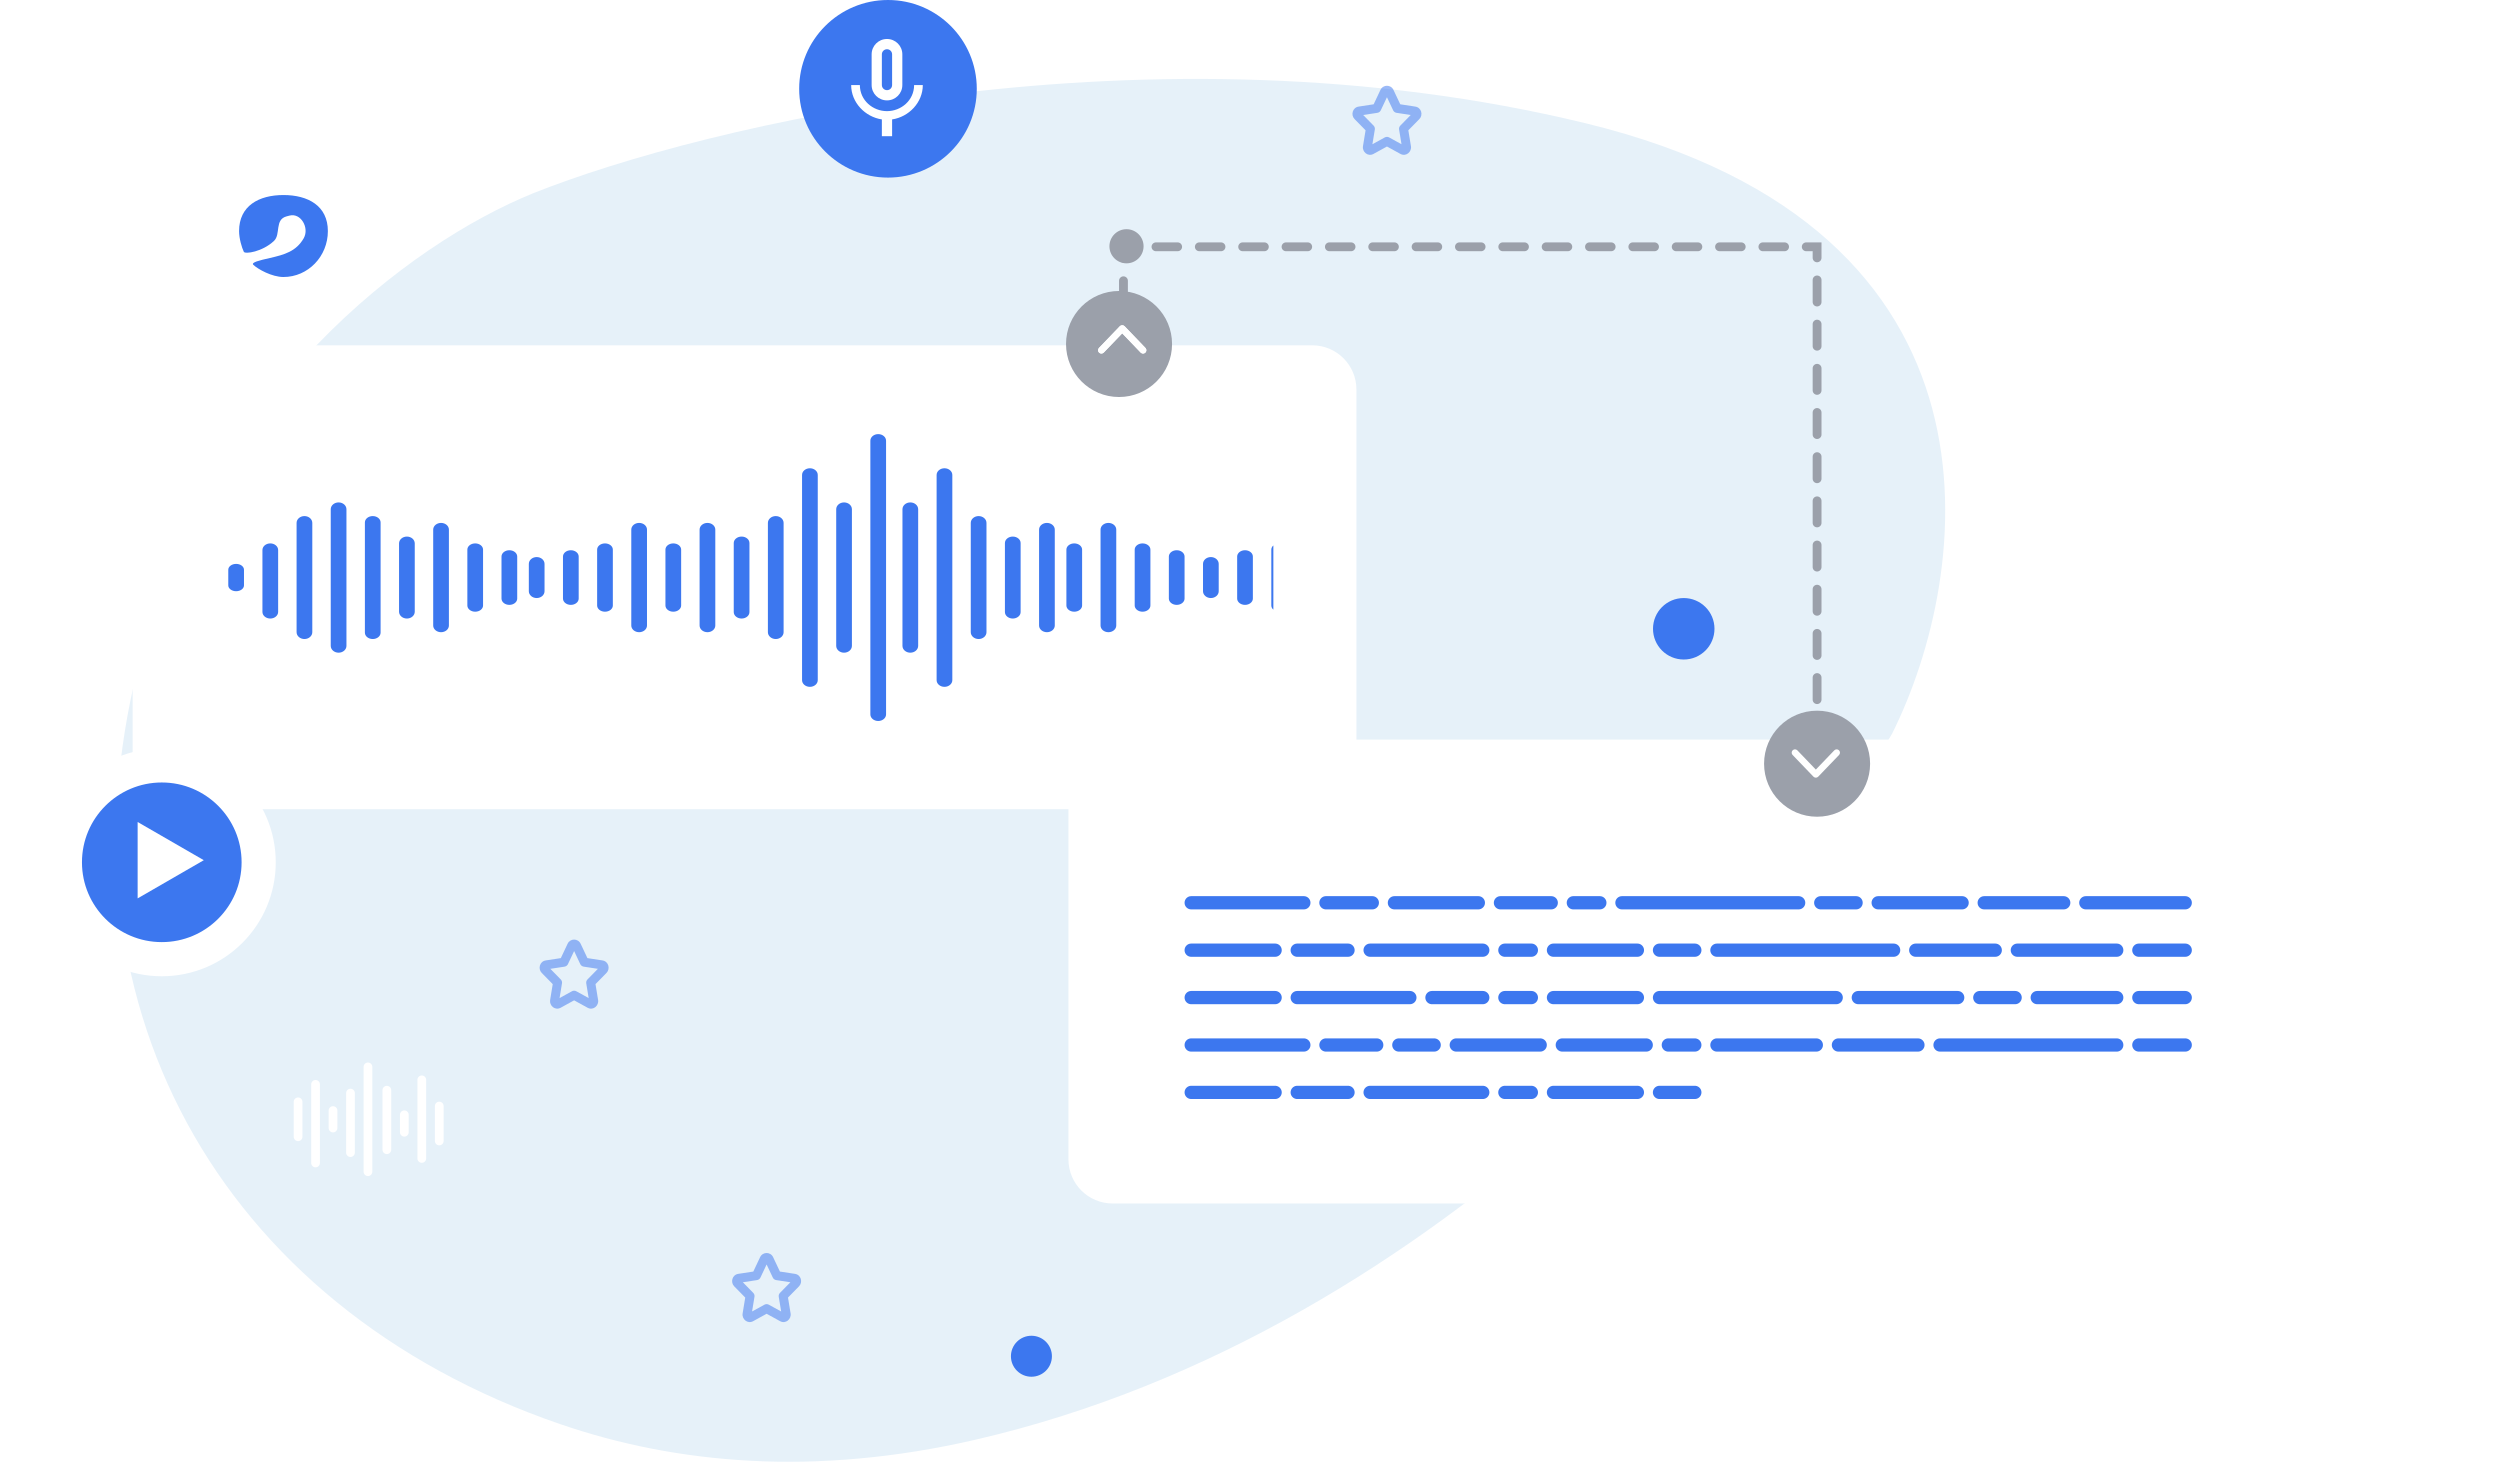 <svg width="366" height="214" viewBox="0 0 366 214" fill="none" xmlns="http://www.w3.org/2000/svg">
<path d="M78.113 28.268C102.901 18.399 168.418 2.539 232.187 18.059C295.956 33.578 288.639 84.084 277.009 107.397C261.05 135.22 211.865 194.847 142.799 210.775C119.28 216.198 99.036 214.333 82.049 208.505C31.805 191.269 6.898 145.87 20.842 95.277C31.23 57.589 59.591 35.777 78.113 28.268Z" fill="#E6F1F9"/>
<path d="M19.42 57.022C19.42 53.45 22.316 50.554 25.888 50.554H192.113C195.685 50.554 198.581 53.45 198.581 57.022V111.999C198.581 115.572 195.685 118.467 192.113 118.467H25.888C22.316 118.467 19.42 115.572 19.42 111.999V57.022Z" fill="white"/>
<g clip-path="url(#clip0_308_4051)">
<rect width="153" height="42.041" transform="translate(33.42 63.554)" fill="white"/>
<path d="M33.42 85.697V83.412C33.42 82.938 33.935 82.554 34.57 82.554C35.205 82.554 35.72 82.938 35.72 83.412V85.697C35.72 86.171 35.205 86.554 34.57 86.554C33.935 86.554 33.42 86.171 33.42 85.697Z" fill="#3C77EF"/>
<path d="M38.42 89.584V80.525C38.42 79.989 38.935 79.554 39.57 79.554C40.205 79.554 40.72 79.989 40.72 80.525V89.584C40.72 90.12 40.205 90.554 39.57 90.554C38.935 90.554 38.42 90.12 38.42 89.584Z" fill="#3C77EF"/>
<path d="M43.42 92.554V76.554C43.42 76.002 43.935 75.554 44.57 75.554C45.205 75.554 45.72 76.002 45.72 76.554V92.554C45.72 93.107 45.205 93.554 44.57 93.554C43.935 93.554 43.42 93.107 43.42 92.554Z" fill="#3C77EF"/>
<path d="M48.42 94.554V74.554C48.42 74.002 48.935 73.554 49.57 73.554C50.205 73.554 50.72 74.002 50.72 74.554V94.554C50.72 95.107 50.205 95.554 49.57 95.554C48.935 95.554 48.42 95.107 48.42 94.554Z" fill="#3C77EF"/>
<path d="M53.42 92.623V76.486C53.42 75.971 53.935 75.554 54.57 75.554C55.205 75.554 55.72 75.971 55.72 76.486V92.623C55.72 93.138 55.205 93.554 54.57 93.554C53.935 93.554 53.42 93.138 53.42 92.623Z" fill="#3C77EF"/>
<path d="M58.42 89.554V79.554C58.42 79.002 58.935 78.554 59.57 78.554C60.205 78.554 60.72 79.002 60.72 79.554V89.554C60.72 90.107 60.205 90.554 59.57 90.554C58.935 90.554 58.42 90.107 58.42 89.554Z" fill="#3C77EF"/>
<path d="M63.42 91.575V77.534C63.42 76.993 63.935 76.554 64.57 76.554C65.205 76.554 65.72 76.993 65.72 77.534V91.575C65.72 92.116 65.205 92.554 64.57 92.554C63.935 92.554 63.42 92.116 63.42 91.575Z" fill="#3C77EF"/>
<path d="M68.42 88.645V80.463C68.42 79.962 68.935 79.554 69.57 79.554C70.205 79.554 70.72 79.962 70.72 80.463V88.645C70.72 89.147 70.205 89.554 69.57 89.554C68.935 89.554 68.42 89.147 68.42 88.645Z" fill="#3C77EF"/>
<path d="M73.42 87.631V81.478C73.42 80.968 73.935 80.554 74.57 80.554C75.205 80.554 75.72 80.968 75.72 81.478V87.631C75.72 88.141 75.205 88.554 74.57 88.554C73.935 88.554 73.42 88.141 73.42 87.631Z" fill="#3C77EF"/>
<path d="M77.42 86.554V82.554C77.42 82.002 77.935 81.554 78.57 81.554C79.205 81.554 79.72 82.002 79.72 82.554V86.554C79.72 87.107 79.205 87.554 78.57 87.554C77.935 87.554 77.42 87.107 77.42 86.554Z" fill="#3C77EF"/>
<path d="M82.42 87.631V81.478C82.42 80.968 82.935 80.554 83.57 80.554C84.205 80.554 84.72 80.968 84.72 81.478V87.631C84.72 88.141 84.205 88.554 83.57 88.554C82.935 88.554 82.42 88.141 82.42 87.631Z" fill="#3C77EF"/>
<path d="M87.42 88.645V80.463C87.42 79.962 87.935 79.554 88.57 79.554C89.205 79.554 89.72 79.962 89.72 80.463V88.645C89.72 89.147 89.205 89.554 88.57 89.554C87.935 89.554 87.42 89.147 87.42 88.645Z" fill="#3C77EF"/>
<path d="M92.42 91.575V77.534C92.42 76.993 92.935 76.554 93.57 76.554C94.205 76.554 94.72 76.993 94.72 77.534V91.575C94.72 92.116 94.205 92.554 93.57 92.554C92.935 92.554 92.42 92.116 92.42 91.575Z" fill="#3C77EF"/>
<path d="M97.42 88.645V80.463C97.42 79.962 97.935 79.554 98.57 79.554C99.205 79.554 99.72 79.962 99.72 80.463V88.645C99.72 89.147 99.205 89.554 98.57 89.554C97.935 89.554 97.42 89.147 97.42 88.645Z" fill="#3C77EF"/>
<path d="M102.42 91.575V77.534C102.42 76.993 102.935 76.554 103.57 76.554C104.205 76.554 104.72 76.993 104.72 77.534V91.575C104.72 92.116 104.205 92.554 103.57 92.554C102.935 92.554 102.42 92.116 102.42 91.575Z" fill="#3C77EF"/>
<path d="M107.42 89.607V79.502C107.42 78.979 107.935 78.554 108.57 78.554C109.205 78.554 109.72 78.979 109.72 79.502V89.607C109.72 90.13 109.205 90.554 108.57 90.554C107.935 90.554 107.42 90.13 107.42 89.607Z" fill="#3C77EF"/>
<path d="M112.42 92.554V76.554C112.42 76.002 112.935 75.554 113.57 75.554C114.205 75.554 114.72 76.002 114.72 76.554V92.554C114.72 93.107 114.205 93.554 113.57 93.554C112.935 93.554 112.42 93.107 112.42 92.554Z" fill="#3C77EF"/>
<path d="M117.42 99.575V69.534C117.42 68.993 117.935 68.554 118.57 68.554C119.205 68.554 119.72 68.993 119.72 69.534V99.575C119.72 100.116 119.205 100.554 118.57 100.554C117.935 100.554 117.42 100.116 117.42 99.575Z" fill="#3C77EF"/>
<path d="M122.42 94.554V74.554C122.42 74.002 122.935 73.554 123.57 73.554C124.205 73.554 124.72 74.002 124.72 74.554V94.554C124.72 95.107 124.205 95.554 123.57 95.554C122.935 95.554 122.42 95.107 122.42 94.554Z" fill="#3C77EF"/>
<path d="M127.42 104.585V64.524C127.42 63.988 127.935 63.554 128.57 63.554C129.205 63.554 129.72 63.988 129.72 64.524V104.585C129.72 105.121 129.205 105.554 128.57 105.554C127.935 105.554 127.42 105.121 127.42 104.585Z" fill="#3C77EF"/>
<path d="M134.42 94.554V74.554C134.42 74.002 133.905 73.554 133.27 73.554C132.635 73.554 132.12 74.002 132.12 74.554V94.554C132.12 95.107 132.635 95.554 133.27 95.554C133.905 95.554 134.42 95.107 134.42 94.554Z" fill="#3C77EF"/>
<path d="M139.42 99.575V69.534C139.42 68.993 138.905 68.554 138.27 68.554C137.635 68.554 137.12 68.993 137.12 69.534V99.575C137.12 100.116 137.635 100.554 138.27 100.554C138.905 100.554 139.42 100.116 139.42 99.575Z" fill="#3C77EF"/>
<path d="M144.42 92.554V76.554C144.42 76.002 143.905 75.554 143.27 75.554C142.635 75.554 142.12 76.002 142.12 76.554V92.554C142.12 93.107 142.635 93.554 143.27 93.554C143.905 93.554 144.42 93.107 144.42 92.554Z" fill="#3C77EF"/>
<path d="M149.42 89.607V79.502C149.42 78.979 148.905 78.554 148.27 78.554C147.635 78.554 147.12 78.979 147.12 79.502V89.607C147.12 90.13 147.635 90.554 148.27 90.554C148.905 90.554 149.42 90.13 149.42 89.607Z" fill="#3C77EF"/>
<path d="M154.42 91.575V77.534C154.42 76.993 153.905 76.554 153.27 76.554C152.635 76.554 152.12 76.993 152.12 77.534V91.575C152.12 92.116 152.635 92.554 153.27 92.554C153.905 92.554 154.42 92.116 154.42 91.575Z" fill="#3C77EF"/>
<path d="M158.42 88.645V80.463C158.42 79.962 157.905 79.554 157.27 79.554C156.635 79.554 156.12 79.962 156.12 80.463V88.645C156.12 89.147 156.635 89.554 157.27 89.554C157.905 89.554 158.42 89.147 158.42 88.645Z" fill="#3C77EF"/>
<path d="M163.42 91.575V77.534C163.42 76.993 162.905 76.554 162.27 76.554C161.635 76.554 161.12 76.993 161.12 77.534V91.575C161.12 92.116 161.635 92.554 162.27 92.554C162.905 92.554 163.42 92.116 163.42 91.575Z" fill="#3C77EF"/>
<path d="M168.42 88.645V80.463C168.42 79.962 167.905 79.554 167.27 79.554C166.635 79.554 166.12 79.962 166.12 80.463V88.645C166.12 89.147 166.635 89.554 167.27 89.554C167.905 89.554 168.42 89.147 168.42 88.645Z" fill="#3C77EF"/>
<path d="M173.42 87.631V81.478C173.42 80.968 172.905 80.554 172.27 80.554C171.635 80.554 171.12 80.968 171.12 81.478V87.631C171.12 88.141 171.635 88.554 172.27 88.554C172.905 88.554 173.42 88.141 173.42 87.631Z" fill="#3C77EF"/>
<path d="M178.42 86.554V82.554C178.42 82.002 177.905 81.554 177.27 81.554C176.635 81.554 176.12 82.002 176.12 82.554V86.554C176.12 87.107 176.635 87.554 177.27 87.554C177.905 87.554 178.42 87.107 178.42 86.554Z" fill="#3C77EF"/>
<path d="M183.42 87.631V81.478C183.42 80.968 182.905 80.554 182.27 80.554C181.635 80.554 181.12 80.968 181.12 81.478V87.631C181.12 88.141 181.635 88.554 182.27 88.554C182.905 88.554 183.42 88.141 183.42 87.631Z" fill="#3C77EF"/>
<path d="M188.42 88.645V80.463C188.42 79.962 187.905 79.554 187.27 79.554C186.635 79.554 186.12 79.962 186.12 80.463V88.645C186.12 89.147 186.635 89.554 187.27 89.554C187.905 89.554 188.42 89.147 188.42 88.645Z" fill="#3C77EF"/>
</g>
<g filter="url(#filter0_d_308_4051)">
<path d="M156.42 114.745C156.42 111.173 159.316 108.277 162.888 108.277H329.113C332.685 108.277 335.581 111.173 335.581 114.745V169.722C335.581 173.294 332.685 176.19 329.113 176.19H162.888C159.316 176.19 156.42 173.294 156.42 169.722V114.745Z" fill="white"/>
<g clip-path="url(#clip1_308_4051)">
<path d="M174.39 133.137L190.883 133.137C191.419 133.137 191.854 132.703 191.854 132.167C191.854 131.664 191.472 131.251 190.982 131.202L190.883 131.197L174.39 131.197C173.854 131.197 173.42 131.631 173.42 132.167C173.42 132.703 173.854 133.137 174.39 133.137Z" fill="#3C77EF"/>
<path d="M194.116 133.137L200.908 133.137C201.444 133.137 201.878 132.703 201.878 132.167C201.878 131.664 201.496 131.251 201.007 131.202L200.908 131.197L194.116 131.197L194.017 131.202C193.528 131.251 193.146 131.664 193.146 132.167C193.146 132.669 193.528 133.082 194.017 133.132L194.116 133.137Z" fill="#3C77EF"/>
<path d="M204.142 133.137L216.431 133.137C216.967 133.137 217.401 132.703 217.401 132.167C217.401 131.664 217.02 131.251 216.53 131.202L216.431 131.197L204.142 131.197C203.606 131.197 203.172 131.631 203.172 132.167C203.172 132.703 203.606 133.137 204.142 133.137Z" fill="#3C77EF"/>
<path d="M219.665 133.137L227.103 133.137C227.639 133.137 228.073 132.703 228.073 132.167C228.073 131.664 227.691 131.251 227.202 131.202L227.103 131.197L219.665 131.197L219.566 131.202C219.077 131.251 218.695 131.664 218.695 132.167C218.695 132.669 219.077 133.082 219.566 133.132L219.665 133.137Z" fill="#3C77EF"/>
<path d="M230.338 133.137L234.218 133.137C234.754 133.137 235.188 132.703 235.188 132.167C235.188 131.664 234.807 131.251 234.317 131.202L234.218 131.197L230.338 131.197L230.238 131.202C229.749 131.251 229.367 131.664 229.367 132.167C229.367 132.669 229.749 133.082 230.238 133.132L230.338 133.137Z" fill="#3C77EF"/>
<path d="M237.452 133.137L263.324 133.137C263.86 133.137 264.294 132.703 264.294 132.167C264.294 131.631 263.86 131.197 263.324 131.197L237.452 131.197C236.916 131.197 236.482 131.631 236.482 132.167C236.482 132.703 236.916 133.137 237.452 133.137Z" fill="#3C77EF"/>
<path d="M266.558 133.137L271.732 133.137C272.268 133.137 272.702 132.703 272.702 132.167C272.702 131.664 272.32 131.251 271.831 131.202L271.732 131.197L266.558 131.197L266.458 131.202C265.969 131.251 265.587 131.664 265.587 132.167C265.587 132.669 265.969 133.082 266.458 133.132L266.558 133.137Z" fill="#3C77EF"/>
<path d="M274.965 133.137L287.254 133.137C287.79 133.137 288.225 132.703 288.225 132.167C288.225 131.664 287.843 131.251 287.354 131.202L287.254 131.197L274.965 131.197C274.43 131.197 273.995 131.631 273.995 132.167C273.995 132.703 274.43 133.137 274.965 133.137Z" fill="#3C77EF"/>
<path d="M290.488 133.137L302.13 133.137C302.666 133.137 303.101 132.703 303.101 132.167C303.101 131.631 302.666 131.197 302.13 131.197L290.488 131.197C289.952 131.197 289.518 131.631 289.518 132.167C289.518 132.703 289.952 133.137 290.488 133.137Z" fill="#3C77EF"/>
<path d="M305.365 133.137L319.918 133.137C320.453 133.137 320.888 132.703 320.888 132.167C320.888 131.631 320.453 131.197 319.918 131.197L305.365 131.197C304.829 131.197 304.395 131.631 304.395 132.167C304.395 132.703 304.829 133.137 305.365 133.137Z" fill="#3C77EF"/>
<path d="M174.39 140.077L186.679 140.077C187.215 140.077 187.649 139.643 187.649 139.107C187.649 138.605 187.268 138.192 186.778 138.142L186.679 138.137L174.39 138.137C173.854 138.137 173.42 138.571 173.42 139.107C173.42 139.643 173.854 140.077 174.39 140.077Z" fill="#3C77EF"/>
<path d="M189.913 140.077L197.351 140.077C197.887 140.077 198.321 139.643 198.321 139.107C198.321 138.605 197.94 138.192 197.45 138.142L197.351 138.137L189.913 138.137L189.814 138.142C189.325 138.192 188.943 138.605 188.943 139.107C188.943 139.609 189.325 140.023 189.814 140.072L189.913 140.077Z" fill="#3C77EF"/>
<path d="M200.585 140.077L217.078 140.077C217.613 140.077 218.048 139.643 218.048 139.107C218.048 138.605 217.666 138.192 217.177 138.142L217.078 138.137L200.585 138.137C200.049 138.137 199.614 138.571 199.614 139.107C199.614 139.643 200.049 140.077 200.585 140.077Z" fill="#3C77EF"/>
<path d="M220.312 140.077L224.193 140.077C224.729 140.077 225.163 139.643 225.163 139.107C225.163 138.605 224.781 138.192 224.292 138.142L224.193 138.137L220.312 138.137L220.213 138.142C219.724 138.192 219.342 138.605 219.342 139.107C219.342 139.609 219.724 140.023 220.213 140.072L220.312 140.077Z" fill="#3C77EF"/>
<path d="M227.426 140.077L239.715 140.077C240.251 140.077 240.686 139.643 240.686 139.107C240.686 138.605 240.304 138.192 239.815 138.142L239.715 138.137L227.426 138.137C226.891 138.137 226.456 138.571 226.456 139.107C226.456 139.643 226.891 140.077 227.426 140.077Z" fill="#3C77EF"/>
<path d="M242.949 140.077L248.124 140.077C248.659 140.077 249.094 139.643 249.094 139.107C249.094 138.605 248.712 138.192 248.223 138.142L248.124 138.137L242.949 138.137L242.85 138.142C242.361 138.192 241.979 138.605 241.979 139.107C241.979 139.609 242.361 140.023 242.85 140.072L242.949 140.077Z" fill="#3C77EF"/>
<path d="M251.357 140.077L277.229 140.077C277.765 140.077 278.199 139.643 278.199 139.107C278.199 138.571 277.765 138.137 277.229 138.137L251.357 138.137C250.822 138.137 250.387 138.571 250.387 139.107C250.387 139.643 250.822 140.077 251.357 140.077Z" fill="#3C77EF"/>
<path d="M280.463 140.077L292.105 140.077C292.641 140.077 293.075 139.643 293.075 139.107C293.075 138.571 292.641 138.137 292.105 138.137L280.463 138.137C279.927 138.137 279.493 138.571 279.493 139.107C279.493 139.643 279.927 140.077 280.463 140.077Z" fill="#3C77EF"/>
<path d="M295.339 140.077L309.892 140.077C310.428 140.077 310.862 139.643 310.862 139.107C310.862 138.571 310.428 138.137 309.892 138.137L295.339 138.137C294.804 138.137 294.369 138.571 294.369 139.107C294.369 139.643 294.804 140.077 295.339 140.077Z" fill="#3C77EF"/>
<path d="M313.126 140.077L319.918 140.077C320.453 140.077 320.888 139.643 320.888 139.107C320.888 138.605 320.506 138.192 320.017 138.142L319.918 138.137L313.126 138.137L313.027 138.142C312.538 138.192 312.156 138.605 312.156 139.107C312.156 139.609 312.538 140.023 313.027 140.072L313.126 140.077Z" fill="#3C77EF"/>
<path d="M174.39 147.018L186.679 147.018C187.215 147.018 187.649 146.583 187.649 146.048C187.649 145.545 187.268 145.132 186.778 145.082L186.679 145.077L174.39 145.077C173.854 145.077 173.42 145.512 173.42 146.048C173.42 146.583 173.854 147.018 174.39 147.018Z" fill="#3C77EF"/>
<path d="M189.913 147.018L206.406 147.018C206.942 147.018 207.376 146.583 207.376 146.048C207.376 145.545 206.994 145.132 206.505 145.082L206.406 145.077L189.913 145.077C189.377 145.077 188.942 145.512 188.942 146.048C188.942 146.583 189.377 147.018 189.913 147.018Z" fill="#3C77EF"/>
<path d="M209.64 147.018L217.078 147.018C217.613 147.018 218.048 146.583 218.048 146.048C218.048 145.545 217.666 145.132 217.177 145.082L217.078 145.077L209.64 145.077L209.54 145.082C209.051 145.132 208.669 145.545 208.669 146.048C208.669 146.55 209.051 146.963 209.54 147.013L209.64 147.018Z" fill="#3C77EF"/>
<path d="M220.312 147.018L224.193 147.018C224.729 147.018 225.163 146.583 225.163 146.048C225.163 145.545 224.781 145.132 224.292 145.082L224.193 145.077L220.312 145.077L220.213 145.082C219.724 145.132 219.342 145.545 219.342 146.048C219.342 146.55 219.724 146.963 220.213 147.013L220.312 147.018Z" fill="#3C77EF"/>
<path d="M227.426 147.018L239.715 147.018C240.251 147.018 240.686 146.583 240.686 146.048C240.686 145.545 240.304 145.132 239.815 145.082L239.715 145.077L227.426 145.077C226.891 145.077 226.456 145.512 226.456 146.048C226.456 146.583 226.891 147.018 227.426 147.018Z" fill="#3C77EF"/>
<path d="M242.949 147.018L268.821 147.018C269.357 147.018 269.791 146.583 269.791 146.048C269.791 145.512 269.357 145.077 268.821 145.077L242.949 145.077C242.413 145.077 241.979 145.512 241.979 146.048C241.979 146.583 242.413 147.018 242.949 147.018Z" fill="#3C77EF"/>
<path d="M272.055 147.018L286.608 147.018C287.144 147.018 287.578 146.583 287.578 146.048C287.578 145.512 287.144 145.077 286.608 145.077L272.055 145.077C271.519 145.077 271.085 145.512 271.085 146.048C271.085 146.583 271.519 147.018 272.055 147.018Z" fill="#3C77EF"/>
<path d="M289.842 147.018L295.016 147.018C295.552 147.018 295.986 146.583 295.986 146.048C295.986 145.545 295.605 145.132 295.115 145.082L295.016 145.077L289.842 145.077L289.743 145.082C289.253 145.132 288.872 145.545 288.872 146.048C288.872 146.55 289.253 146.963 289.743 147.013L289.842 147.018Z" fill="#3C77EF"/>
<path d="M298.25 147.018L309.892 147.018C310.428 147.018 310.862 146.583 310.862 146.048C310.862 145.512 310.428 145.077 309.892 145.077L298.25 145.077C297.714 145.077 297.28 145.512 297.28 146.048C297.28 146.583 297.714 147.018 298.25 147.018Z" fill="#3C77EF"/>
<path d="M313.126 147.018L319.918 147.018C320.453 147.018 320.888 146.583 320.888 146.048C320.888 145.545 320.506 145.132 320.017 145.082L319.918 145.077L313.126 145.077L313.027 145.082C312.538 145.132 312.156 145.545 312.156 146.048C312.156 146.55 312.538 146.963 313.027 147.013L313.126 147.018Z" fill="#3C77EF"/>
<path d="M174.39 153.958L190.883 153.958C191.419 153.958 191.854 153.524 191.854 152.988C191.854 152.485 191.472 152.072 190.982 152.023L190.883 152.018L174.39 152.018C173.854 152.018 173.42 152.452 173.42 152.988C173.42 153.524 173.854 153.958 174.39 153.958Z" fill="#3C77EF"/>
<path d="M194.117 153.958L201.555 153.958C202.091 153.958 202.525 153.524 202.525 152.988C202.525 152.485 202.144 152.072 201.654 152.023L201.555 152.018L194.117 152.018L194.018 152.023C193.529 152.072 193.147 152.485 193.147 152.988C193.147 153.49 193.529 153.903 194.018 153.953L194.117 153.958Z" fill="#3C77EF"/>
<path d="M204.789 153.958L209.963 153.958C210.499 153.958 210.934 153.524 210.934 152.988C210.934 152.485 210.552 152.072 210.063 152.023L209.963 152.018L204.789 152.018L204.69 152.023C204.201 152.072 203.819 152.485 203.819 152.988C203.819 153.49 204.201 153.903 204.69 153.953L204.789 153.958Z" fill="#3C77EF"/>
<path d="M213.197 153.958L225.486 153.958C226.022 153.958 226.456 153.524 226.456 152.988C226.456 152.485 226.074 152.072 225.585 152.023L225.486 152.018L213.197 152.018C212.661 152.018 212.227 152.452 212.227 152.988C212.227 153.524 212.661 153.958 213.197 153.958Z" fill="#3C77EF"/>
<path d="M228.72 153.958L241.009 153.958C241.545 153.958 241.979 153.524 241.979 152.988C241.979 152.485 241.598 152.072 241.108 152.023L241.009 152.018L228.72 152.018C228.184 152.018 227.75 152.452 227.75 152.988C227.75 153.524 228.184 153.958 228.72 153.958Z" fill="#3C77EF"/>
<path d="M244.243 153.958L248.124 153.958C248.659 153.958 249.094 153.524 249.094 152.988C249.094 152.485 248.712 152.072 248.223 152.023L248.124 152.018L244.243 152.018L244.144 152.023C243.654 152.072 243.273 152.485 243.273 152.988C243.273 153.49 243.654 153.903 244.144 153.953L244.243 153.958Z" fill="#3C77EF"/>
<path d="M251.358 153.958L265.911 153.958C266.446 153.958 266.881 153.524 266.881 152.988C266.881 152.452 266.446 152.018 265.911 152.018L251.358 152.018C250.822 152.018 250.388 152.452 250.388 152.988C250.388 153.524 250.822 153.958 251.358 153.958Z" fill="#3C77EF"/>
<path d="M269.144 153.958L280.787 153.958C281.322 153.958 281.757 153.524 281.757 152.988C281.757 152.452 281.322 152.018 280.787 152.018L269.144 152.018C268.609 152.018 268.174 152.452 268.174 152.988C268.174 153.524 268.609 153.958 269.144 153.958Z" fill="#3C77EF"/>
<path d="M284.021 153.958L309.892 153.958C310.428 153.958 310.862 153.524 310.862 152.988C310.862 152.452 310.428 152.018 309.892 152.018L284.021 152.018C283.485 152.018 283.05 152.452 283.05 152.988C283.05 153.524 283.485 153.958 284.021 153.958Z" fill="#3C77EF"/>
<path d="M313.126 153.958L319.918 153.958C320.453 153.958 320.888 153.524 320.888 152.988C320.888 152.485 320.506 152.072 320.017 152.023L319.918 152.018L313.126 152.018L313.027 152.023C312.538 152.072 312.156 152.485 312.156 152.988C312.156 153.49 312.538 153.903 313.027 153.953L313.126 153.958Z" fill="#3C77EF"/>
<path d="M174.39 160.898L186.679 160.898C187.215 160.898 187.649 160.464 187.649 159.928C187.649 159.426 187.268 159.013 186.778 158.963L186.679 158.958L174.39 158.958C173.854 158.958 173.42 159.392 173.42 159.928C173.42 160.464 173.854 160.898 174.39 160.898Z" fill="#3C77EF"/>
<path d="M189.913 160.898L197.351 160.898C197.887 160.898 198.321 160.464 198.321 159.928C198.321 159.426 197.94 159.013 197.45 158.963L197.351 158.958L189.913 158.958L189.814 158.963C189.325 159.013 188.943 159.426 188.943 159.928C188.943 160.431 189.325 160.844 189.814 160.893L189.913 160.898Z" fill="#3C77EF"/>
<path d="M200.585 160.898L217.078 160.898C217.613 160.898 218.048 160.464 218.048 159.928C218.048 159.426 217.666 159.013 217.177 158.963L217.078 158.958L200.585 158.958C200.049 158.958 199.614 159.392 199.614 159.928C199.614 160.464 200.049 160.898 200.585 160.898Z" fill="#3C77EF"/>
<path d="M220.312 160.898L224.193 160.898C224.729 160.898 225.163 160.464 225.163 159.928C225.163 159.426 224.781 159.013 224.292 158.963L224.193 158.958L220.312 158.958L220.213 158.963C219.724 159.013 219.342 159.426 219.342 159.928C219.342 160.431 219.724 160.844 220.213 160.893L220.312 160.898Z" fill="#3C77EF"/>
<path d="M227.426 160.898L239.715 160.898C240.251 160.898 240.686 160.464 240.686 159.928C240.686 159.426 240.304 159.013 239.815 158.963L239.715 158.958L227.426 158.958C226.891 158.958 226.456 159.392 226.456 159.928C226.456 160.464 226.891 160.898 227.426 160.898Z" fill="#3C77EF"/>
<path d="M242.949 160.898L248.124 160.898C248.659 160.898 249.094 160.464 249.094 159.928C249.094 159.426 248.712 159.013 248.223 158.963L248.124 158.958L242.949 158.958L242.85 158.963C242.361 159.013 241.979 159.426 241.979 159.928C241.979 160.431 242.361 160.844 242.85 160.893L242.949 160.898Z" fill="#3C77EF"/>
</g>
</g>
<path d="M265.374 107.279V105.662C265.374 105.305 265.664 105.015 266.021 105.015C266.378 105.015 266.668 105.305 266.668 105.662V107.279C266.668 107.636 266.378 107.926 266.021 107.926C265.664 107.926 265.374 107.636 265.374 107.279ZM265.374 102.428V99.194C265.374 98.837 265.664 98.547 266.021 98.547C266.378 98.547 266.668 98.837 266.668 99.194V102.428C266.668 102.785 266.378 103.075 266.021 103.075C265.664 103.075 265.374 102.785 265.374 102.428ZM265.374 95.96V92.726C265.374 92.369 265.664 92.079 266.021 92.079C266.378 92.079 266.668 92.369 266.668 92.726V95.96C266.668 96.317 266.378 96.607 266.021 96.607C265.664 96.607 265.374 96.317 265.374 95.96ZM265.374 89.492V86.258C265.374 85.901 265.664 85.612 266.021 85.612C266.378 85.612 266.668 85.901 266.668 86.258V89.492C266.668 89.85 266.378 90.139 266.021 90.139C265.664 90.139 265.374 89.85 265.374 89.492ZM265.374 83.025V79.79C265.374 79.433 265.664 79.144 266.021 79.144C266.378 79.144 266.668 79.433 266.668 79.79V83.025C266.668 83.382 266.378 83.671 266.021 83.671C265.664 83.671 265.374 83.382 265.374 83.025ZM265.374 76.557V73.323C265.374 72.965 265.664 72.676 266.021 72.676C266.378 72.676 266.668 72.965 266.668 73.323V76.557C266.668 76.914 266.378 77.203 266.021 77.203C265.664 77.203 265.374 76.914 265.374 76.557ZM265.374 70.089V66.855C265.374 66.498 265.664 66.208 266.021 66.208C266.378 66.208 266.668 66.498 266.668 66.855V70.089C266.668 70.446 266.378 70.736 266.021 70.736C265.664 70.736 265.374 70.446 265.374 70.089ZM265.374 63.621V60.387C265.374 60.03 265.664 59.74 266.021 59.74C266.378 59.74 266.668 60.03 266.668 60.387V63.621C266.668 63.978 266.378 64.268 266.021 64.268C265.664 64.268 265.374 63.978 265.374 63.621ZM265.374 57.153V53.919C265.374 53.562 265.664 53.272 266.021 53.272C266.378 53.272 266.668 53.562 266.668 53.919V57.153C266.668 57.51 266.378 57.8 266.021 57.8C265.664 57.8 265.374 57.51 265.374 57.153ZM265.374 50.685V47.451C265.374 47.094 265.664 46.804 266.021 46.804C266.378 46.804 266.668 47.094 266.668 47.451V50.685C266.668 51.042 266.378 51.332 266.021 51.332C265.664 51.332 265.374 51.042 265.374 50.685ZM163.828 49.391V47.734C163.828 47.377 164.118 47.087 164.475 47.087C164.832 47.087 165.122 47.377 165.122 47.734V49.391C165.122 49.749 164.832 50.038 164.475 50.038C164.118 50.038 163.828 49.749 163.828 49.391ZM163.828 44.419V41.105C163.828 40.747 164.118 40.458 164.475 40.458C164.832 40.458 165.122 40.747 165.122 41.105V44.419C165.122 44.776 164.832 45.066 164.475 45.066C164.118 45.066 163.828 44.776 163.828 44.419ZM265.374 44.217V40.983C265.374 40.626 265.664 40.336 266.021 40.336C266.378 40.336 266.668 40.626 266.668 40.983V44.217C266.668 44.574 266.378 44.864 266.021 44.864C265.664 44.864 265.374 44.574 265.374 44.217ZM163.828 37.79V35.486H166.062C166.419 35.486 166.708 35.775 166.708 36.132C166.708 36.489 166.419 36.779 166.062 36.779H165.122V37.79C165.122 38.147 164.832 38.436 164.475 38.436C164.118 38.436 163.828 38.147 163.828 37.79ZM265.374 37.749V36.779H264.434C264.077 36.779 263.787 36.489 263.787 36.132C263.787 35.775 264.077 35.486 264.434 35.486H266.668V37.749C266.668 38.106 266.378 38.396 266.021 38.396C265.664 38.396 265.374 38.106 265.374 37.749ZM172.408 35.486C172.765 35.486 173.055 35.775 173.055 36.132C173.055 36.489 172.765 36.779 172.408 36.779H169.235C168.878 36.779 168.588 36.489 168.588 36.132C168.588 35.775 168.878 35.486 169.235 35.486H172.408ZM178.755 35.486C179.112 35.486 179.402 35.775 179.402 36.132C179.402 36.489 179.112 36.779 178.755 36.779H175.581C175.224 36.779 174.935 36.489 174.935 36.132C174.935 35.775 175.224 35.486 175.581 35.486H178.755ZM185.101 35.486C185.459 35.486 185.748 35.775 185.748 36.132C185.748 36.489 185.459 36.779 185.101 36.779H181.928C181.571 36.779 181.281 36.489 181.281 36.132C181.281 35.775 181.571 35.486 181.928 35.486H185.101ZM191.448 35.486C191.805 35.486 192.095 35.775 192.095 36.132C192.095 36.489 191.805 36.779 191.448 36.779H188.275C187.918 36.779 187.628 36.489 187.628 36.132C187.628 35.775 187.918 35.486 188.275 35.486H191.448ZM197.795 35.486C198.152 35.486 198.441 35.775 198.441 36.132C198.441 36.489 198.152 36.779 197.795 36.779H194.621C194.264 36.779 193.975 36.489 193.975 36.132C193.975 35.775 194.264 35.486 194.621 35.486H197.795ZM204.141 35.486C204.498 35.486 204.788 35.775 204.788 36.132C204.788 36.489 204.498 36.779 204.141 36.779H200.968C200.611 36.779 200.321 36.489 200.321 36.132C200.321 35.775 200.611 35.486 200.968 35.486H204.141ZM210.488 35.486C210.845 35.486 211.135 35.775 211.135 36.132C211.135 36.489 210.845 36.779 210.488 36.779H207.315C206.957 36.779 206.668 36.489 206.668 36.132C206.668 35.775 206.957 35.486 207.315 35.486H210.488ZM216.835 35.486C217.192 35.486 217.481 35.775 217.481 36.132C217.481 36.489 217.192 36.779 216.835 36.779H213.661C213.304 36.779 213.014 36.489 213.014 36.132C213.014 35.775 213.304 35.486 213.661 35.486H216.835ZM223.181 35.486C223.538 35.486 223.828 35.775 223.828 36.132C223.828 36.489 223.538 36.779 223.181 36.779H220.008C219.651 36.779 219.361 36.489 219.361 36.132C219.361 35.775 219.651 35.486 220.008 35.486H223.181ZM229.528 35.486C229.885 35.486 230.175 35.775 230.175 36.132C230.175 36.489 229.885 36.779 229.528 36.779H226.354C225.997 36.779 225.708 36.489 225.708 36.132C225.708 35.775 225.997 35.486 226.354 35.486H229.528ZM235.874 35.486C236.232 35.486 236.521 35.775 236.521 36.132C236.521 36.489 236.232 36.779 235.874 36.779H232.701C232.344 36.779 232.054 36.489 232.054 36.132C232.054 35.775 232.344 35.486 232.701 35.486H235.874ZM242.221 35.486C242.578 35.486 242.868 35.775 242.868 36.132C242.868 36.489 242.578 36.779 242.221 36.779H239.048C238.69 36.779 238.401 36.489 238.401 36.132C238.401 35.775 238.69 35.486 239.048 35.486H242.221ZM248.568 35.486C248.925 35.486 249.214 35.775 249.214 36.132C249.214 36.489 248.925 36.779 248.568 36.779H245.394C245.037 36.779 244.748 36.489 244.748 36.132C244.748 35.775 245.037 35.486 245.394 35.486H248.568ZM254.914 35.486C255.271 35.486 255.561 35.775 255.561 36.132C255.561 36.489 255.271 36.779 254.914 36.779H251.741C251.384 36.779 251.094 36.489 251.094 36.132C251.094 35.775 251.384 35.486 251.741 35.486H254.914ZM261.261 35.486C261.618 35.486 261.908 35.775 261.908 36.132C261.908 36.489 261.618 36.779 261.261 36.779H258.088C257.73 36.779 257.441 36.489 257.441 36.132C257.441 35.775 257.73 35.486 258.088 35.486H261.261Z" fill="#9BA0AA"/>
<path d="M171.589 50.362C171.589 54.648 168.114 58.123 163.828 58.123C159.541 58.123 156.066 54.648 156.066 50.362C156.066 46.075 159.541 42.6 163.828 42.6C168.114 42.6 171.589 46.075 171.589 50.362Z" fill="#9BA0AA"/>
<path d="M160.891 50.94C160.706 51.133 160.712 51.44 160.905 51.626C161.098 51.811 161.405 51.805 161.591 51.612L164.292 48.798L166.993 51.612L167.029 51.646C167.216 51.805 167.497 51.8 167.679 51.626C167.86 51.452 167.876 51.171 167.725 50.977L167.692 50.94L164.642 47.762C164.55 47.667 164.424 47.613 164.292 47.613C164.16 47.613 164.033 47.667 163.942 47.762L160.891 50.94Z" fill="white"/>
<path d="M160.891 50.94C160.706 51.133 160.712 51.44 160.905 51.626C161.098 51.811 161.405 51.805 161.591 51.612L164.292 48.798L166.993 51.612L167.029 51.646C167.216 51.805 167.497 51.8 167.679 51.626C167.86 51.452 167.876 51.171 167.725 50.977L167.692 50.94L164.642 47.762C164.55 47.667 164.424 47.613 164.292 47.613C164.16 47.613 164.033 47.667 163.942 47.762L160.891 50.94Z" fill="white"/>
<path d="M273.783 111.807C273.783 116.093 270.308 119.568 266.021 119.568C261.735 119.568 258.26 116.093 258.26 111.807C258.26 107.52 261.735 104.045 266.021 104.045C270.308 104.045 273.783 107.52 273.783 111.807Z" fill="#9BA0AA"/>
<path d="M269.238 110.526C269.423 110.333 269.417 110.025 269.224 109.84C269.031 109.654 268.724 109.66 268.538 109.854L265.837 112.667L263.136 109.854L263.1 109.82C262.913 109.66 262.632 109.666 262.45 109.84C262.269 110.014 262.253 110.294 262.404 110.488L262.436 110.526L265.487 113.703C265.579 113.799 265.705 113.853 265.837 113.853C265.969 113.853 266.096 113.799 266.187 113.703L269.238 110.526Z" fill="white"/>
<circle cx="164.92" cy="36.054" r="2.5" fill="#9BA0AA"/>
<circle cx="151" cy="198.554" r="3" fill="#3C77EF"/>
<circle cx="246.5" cy="92.054" r="4.5" fill="#3C77EF"/>
<circle cx="23.685" cy="126.24" r="14.185" fill="#3C77EF" stroke="white" stroke-width="5"/>
<path d="M29.836 125.932L20.15 131.524L20.15 120.34L29.836 125.932Z" fill="white"/>
<path fill-rule="evenodd" clip-rule="evenodd" d="M84.051 139.232L83.147 141.148C83.054 141.346 82.868 141.485 82.651 141.518L80.57 141.836L82.095 143.391C82.242 143.541 82.309 143.752 82.275 143.959L81.921 146.116L83.733 145.119C83.931 145.01 84.171 145.01 84.368 145.119L86.18 146.116L85.826 143.959C85.793 143.752 85.859 143.541 86.006 143.391L87.531 141.836L85.451 141.518C85.234 141.485 85.048 141.346 84.954 141.148L84.051 139.232ZM83.096 138.165C83.481 137.351 84.621 137.351 85.005 138.165L85.997 140.268L88.202 140.606C89.101 140.743 89.378 141.836 88.794 142.432L87.181 144.076L87.563 146.405C87.697 147.22 86.851 147.99 86.015 147.53L84.051 146.449L82.086 147.53C81.25 147.99 80.405 147.22 80.538 146.405L80.92 144.076L79.307 142.432C78.723 141.836 79 140.743 79.899 140.606L82.105 140.268L83.096 138.165Z" fill="#3C77EF" fill-opacity="0.51"/>
<path fill-rule="evenodd" clip-rule="evenodd" d="M112.232 185.119L111.329 187.034C111.235 187.233 111.049 187.371 110.832 187.405L108.752 187.723L110.277 189.277C110.424 189.427 110.49 189.638 110.456 189.846L110.103 192.002L111.914 191.005C112.112 190.896 112.352 190.896 112.55 191.005L114.362 192.002L114.008 189.846C113.974 189.638 114.041 189.427 114.188 189.277L115.713 187.723L113.632 187.405C113.415 187.371 113.229 187.233 113.136 187.034L112.232 185.119ZM114.444 192.505C114.444 192.505 114.444 192.505 114.444 192.505V192.505ZM110.021 192.505C110.021 192.505 110.021 192.505 110.021 192.505V192.505ZM113.187 184.052C112.802 183.237 111.662 183.237 111.278 184.052C111.278 184.052 111.278 184.052 111.278 184.052L110.286 186.155L108.081 186.492C108.081 186.492 108.081 186.492 108.081 186.492C107.182 186.63 106.905 187.722 107.489 188.318L109.102 189.962L108.72 192.292C108.72 192.292 108.72 192.292 108.72 192.292C108.586 193.106 109.432 193.876 110.268 193.416L112.232 192.335L114.197 193.416C115.032 193.876 115.878 193.106 115.745 192.292C115.745 192.292 115.745 192.292 115.745 192.292L115.363 189.962L116.976 188.318C117.56 187.722 117.283 186.63 116.384 186.492C116.384 186.492 116.384 186.492 116.384 186.492L114.178 186.155L113.187 184.052C113.187 184.052 113.187 184.052 113.187 184.052Z" fill="#3C77EF" fill-opacity="0.51"/>
<path fill-rule="evenodd" clip-rule="evenodd" d="M203.051 14.232L203.954 16.148C204.048 16.346 204.234 16.485 204.451 16.518L206.531 16.836L205.006 18.391C204.859 18.541 204.793 18.752 204.827 18.959L205.18 21.116L203.369 20.119C203.171 20.01 202.931 20.01 202.733 20.119L200.921 21.116L201.275 18.959C201.309 18.752 201.242 18.541 201.095 18.391L199.57 16.836L201.651 16.518C201.868 16.485 202.054 16.346 202.147 16.148L203.051 14.232ZM205.262 21.619C205.262 21.619 205.262 21.619 205.262 21.619L205.262 21.619ZM203.289 13.728L203.289 13.728C203.289 13.728 203.289 13.728 203.289 13.728ZM204.005 13.165C203.621 12.351 202.481 12.351 202.096 13.165C202.096 13.165 202.096 13.165 202.096 13.165L201.105 15.268L198.899 15.605C198.899 15.605 198.899 15.605 198.899 15.605C198 15.743 197.723 16.836 198.307 17.432L199.92 19.076L199.538 21.405C199.538 21.405 199.538 21.405 199.538 21.405C199.405 22.22 200.25 22.99 201.086 22.53L201.086 22.53L203.051 21.449L205.015 22.53L205.015 22.53C205.851 22.99 206.697 22.22 206.563 21.405C206.563 21.405 206.563 21.405 206.563 21.405L206.181 19.076L207.794 17.432C208.378 16.836 208.101 15.743 207.202 15.605L204.997 15.268L204.005 13.165Z" fill="#3C77EF" fill-opacity="0.51"/>
<path d="M43 166.423V161.308C43 160.955 43.286 160.669 43.639 160.669C43.992 160.669 44.279 160.955 44.279 161.308V166.423C44.279 166.776 43.992 167.062 43.639 167.062C43.286 167.062 43 166.776 43 166.423Z" fill="white"/>
<path d="M45.558 170.259V158.751C45.558 158.398 45.844 158.112 46.197 158.112C46.55 158.112 46.836 158.398 46.836 158.751V170.259C46.836 170.612 46.55 170.898 46.197 170.898C45.844 170.898 45.558 170.612 45.558 170.259Z" fill="white"/>
<path d="M48.114 165.144V162.587C48.114 162.234 48.401 161.948 48.754 161.948C49.107 161.948 49.393 162.234 49.393 162.587V165.144C49.393 165.497 49.107 165.783 48.754 165.783C48.401 165.783 48.114 165.497 48.114 165.144Z" fill="white"/>
<path d="M50.672 168.742V160.03C50.672 159.677 50.958 159.39 51.311 159.39C51.664 159.39 51.95 159.677 51.95 160.03V168.742C51.95 169.096 51.664 169.382 51.311 169.382C50.958 169.382 50.672 169.096 50.672 168.742Z" fill="white"/>
<path d="M53.23 171.538V156.194C53.23 155.841 53.516 155.554 53.869 155.554C54.222 155.554 54.508 155.841 54.508 156.194V171.538C54.508 171.891 54.222 172.177 53.869 172.177C53.516 172.177 53.23 171.891 53.23 171.538Z" fill="white"/>
<path d="M64.947 161.925L64.947 167.04C64.947 167.393 64.661 167.679 64.308 167.679C63.955 167.679 63.669 167.393 63.669 167.04L63.669 161.925C63.669 161.572 63.955 161.286 64.308 161.286C64.661 161.286 64.947 161.572 64.947 161.925Z" fill="white"/>
<path d="M62.39 158.089L62.39 169.597C62.39 169.95 62.103 170.236 61.75 170.236C61.397 170.236 61.111 169.95 61.111 169.597L61.111 158.089C61.111 157.736 61.397 157.45 61.75 157.45C62.103 157.45 62.39 157.736 62.39 158.089Z" fill="white"/>
<path d="M59.833 163.204L59.833 165.761C59.833 166.114 59.547 166.4 59.194 166.4C58.841 166.4 58.554 166.114 58.554 165.761L58.554 163.204C58.554 162.85 58.841 162.564 59.194 162.564C59.547 162.564 59.833 162.85 59.833 163.204Z" fill="white"/>
<path d="M57.275 159.605L57.275 168.318C57.275 168.671 56.989 168.958 56.636 168.958C56.283 168.958 55.997 168.671 55.997 168.318L55.997 159.605C55.997 159.252 56.283 158.966 56.636 158.966C56.989 158.966 57.275 159.252 57.275 159.605Z" fill="white"/>
<path d="M48 33.834C48 37.546 45.09 40.554 41.5 40.554C39.798 40.554 37.751 39.403 37.089 38.771C36.716 38.414 38.018 38.111 39.516 37.77C41.624 37.289 43.36 36.808 44.46 34.887C45.332 33.362 44.034 31.116 42.377 31.565C42.248 31.6 42.11 31.637 41.964 31.674C40.171 32.138 41.136 34.309 40.107 35.274C38.403 36.874 35.877 37.233 35.696 36.864C35.407 36.273 35 34.924 35 33.834C35 30.123 37.91 28.554 41.5 28.554C45.09 28.554 48 30.123 48 33.834Z" fill="#3C77EF"/>
<circle cx="130" cy="13" r="13" fill="#3C77EF"/>
<path fill-rule="evenodd" clip-rule="evenodd" d="M129.855 14.697C131.098 14.697 132.102 13.694 132.102 12.45V7.955C132.102 6.711 131.098 5.707 129.855 5.707C128.611 5.707 127.607 6.711 127.607 7.955V12.45C127.607 13.694 128.611 14.697 129.855 14.697ZM129.105 7.955C129.105 7.543 129.443 7.206 129.855 7.206C130.267 7.206 130.604 7.543 130.604 7.955V12.45C130.604 12.87 130.274 13.199 129.855 13.199C129.443 13.199 129.105 12.862 129.105 12.45V7.955ZM133.825 12.45H135.099C135.099 15.005 133.061 17.117 130.604 17.484V19.942H129.105V17.484C126.648 17.117 124.61 15.005 124.61 12.45H125.884C125.884 14.697 127.787 16.271 129.855 16.271C131.922 16.271 133.825 14.697 133.825 12.45Z" fill="white"/>
<defs>
<filter id="filter0_d_308_4051" x="126.42" y="78.277" width="239.16" height="127.913" filterUnits="userSpaceOnUse" color-interpolation-filters="sRGB">
<feFlood flood-opacity="0" result="BackgroundImageFix"/>
<feColorMatrix in="SourceAlpha" type="matrix" values="0 0 0 0 0 0 0 0 0 0 0 0 0 0 0 0 0 0 127 0" result="hardAlpha"/>
<feOffset/>
<feGaussianBlur stdDeviation="15"/>
<feComposite in2="hardAlpha" operator="out"/>
<feColorMatrix type="matrix" values="0 0 0 0 0 0 0 0 0 0 0 0 0 0 0 0 0 0 0.1 0"/>
<feBlend mode="normal" in2="BackgroundImageFix" result="effect1_dropShadow_308_4051"/>
<feBlend mode="normal" in="SourceGraphic" in2="effect1_dropShadow_308_4051" result="shape"/>
</filter>
<clipPath id="clip0_308_4051">
<rect width="153" height="42.041" fill="white" transform="translate(33.42 63.554)"/>
</clipPath>
<clipPath id="clip1_308_4051">
<rect width="148" height="37" fill="white" transform="translate(173.42 126.554)"/>
</clipPath>
</defs>
</svg>
